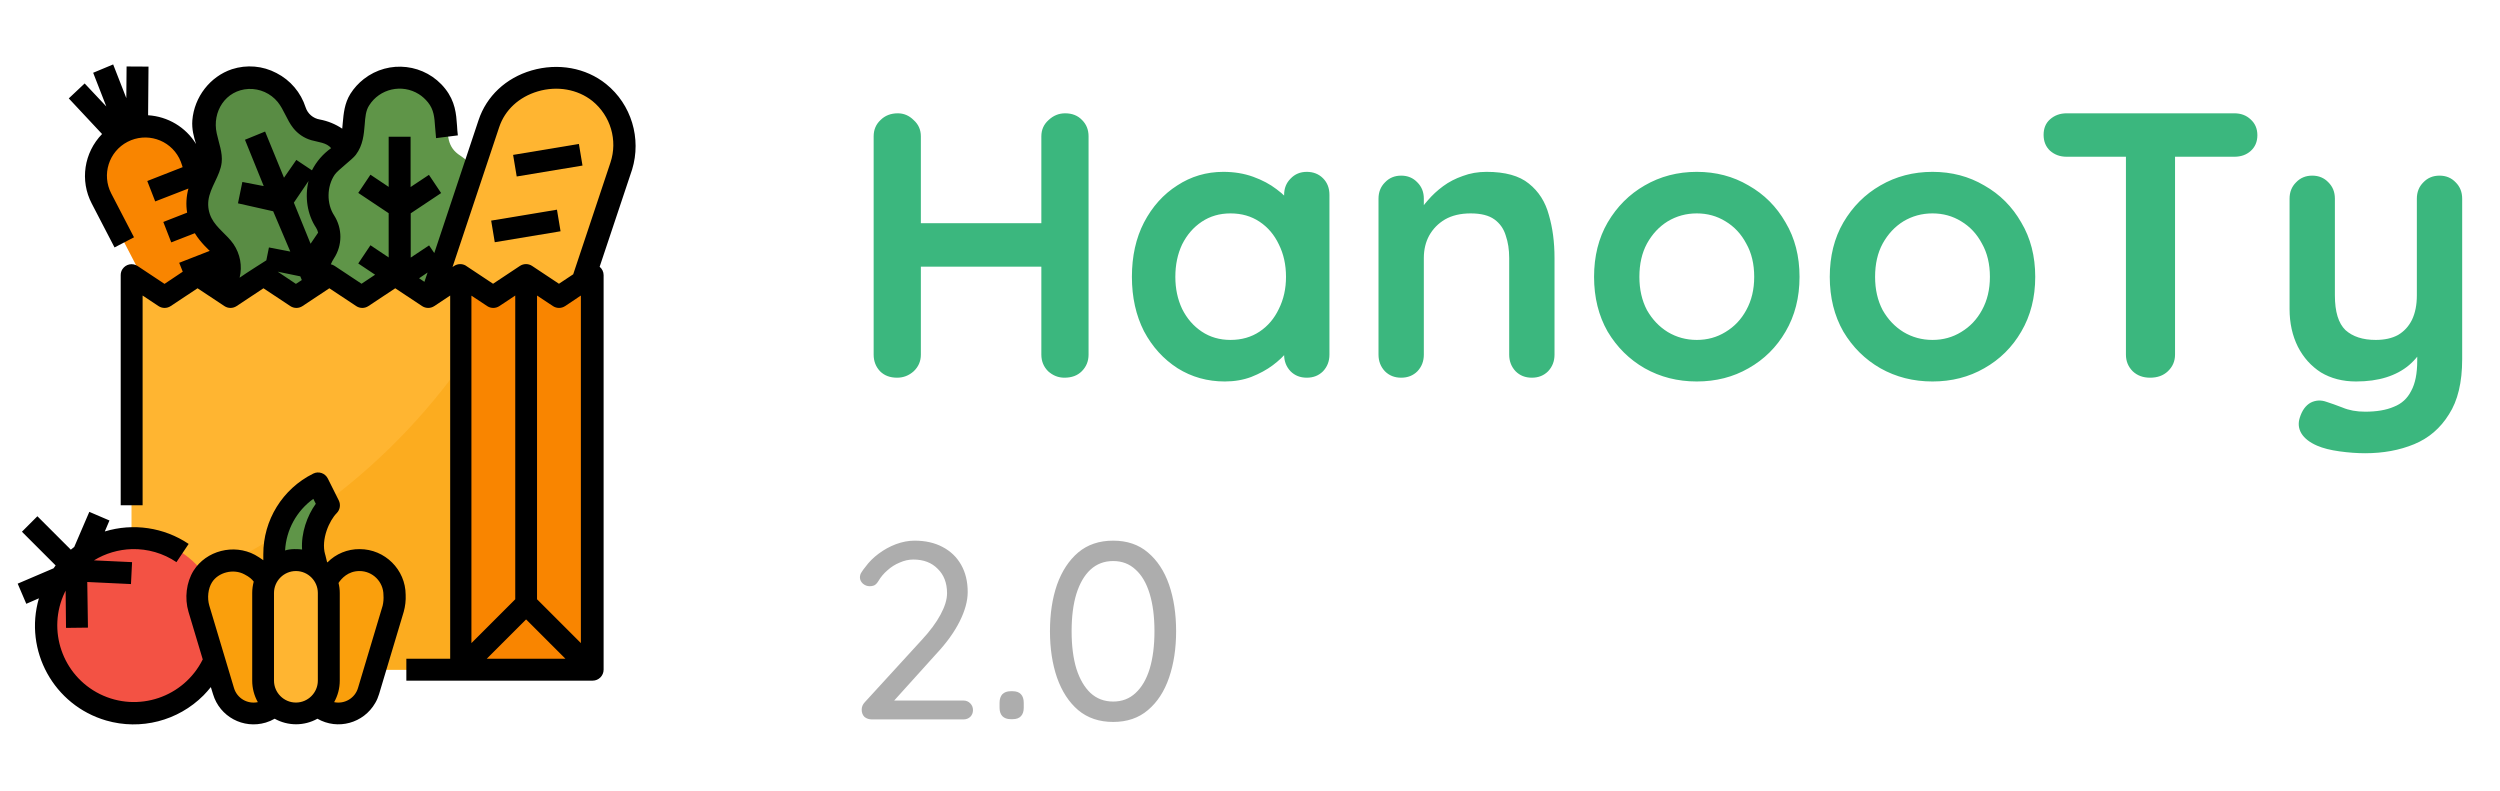 <svg width="139" height="44" viewBox="0 0 139 44" fill="none" xmlns="http://www.w3.org/2000/svg">
<path d="M13.284 23.127C12.637 23.379 11.906 23.105 11.586 22.488L5.644 11.046C4.951 9.691 5.477 8.038 6.833 7.345C6.916 7.306 6.993 7.268 7.076 7.23C8.607 6.613 10.291 7.512 10.717 9.066L10.725 9.089L14.099 21.512C14.275 22.175 13.924 22.876 13.284 23.127Z" fill="#F98500"/>
<path d="M12.964 17.361L11.281 18.024C10.969 18.138 10.618 17.986 10.489 17.673C10.367 17.361 10.519 17.003 10.832 16.881L12.637 16.173L12.964 17.361Z" fill="#FA6D00"/>
<path d="M13.62 19.745L12.172 20.286C11.86 20.393 11.517 20.248 11.38 19.936C11.258 19.623 11.411 19.265 11.73 19.143L13.3 18.557L13.62 19.745Z" fill="#FA6D00"/>
<path d="M20.452 11.938C19.942 11.587 19.683 10.97 19.797 10.353C20.079 8.936 19.165 7.558 17.74 7.268C17.725 7.268 17.702 7.261 17.687 7.261C17.101 7.162 16.613 6.743 16.43 6.171C16.385 6.034 16.331 5.897 16.27 5.768C15.623 4.473 14.054 3.947 12.759 4.595C11.532 5.204 10.984 6.659 11.502 7.923C11.769 8.578 11.898 9.172 11.449 9.805C10.611 10.985 10.893 12.623 12.073 13.453C12.081 13.461 12.096 13.469 12.104 13.476C12.614 13.834 12.858 14.459 12.736 15.068C12.462 16.485 13.391 17.864 14.815 18.138C16.095 18.382 17.352 17.658 17.786 16.432C19.081 17.079 20.65 16.546 21.298 15.259C21.877 14.093 21.519 12.684 20.452 11.938Z" fill="#598C44"/>
<path d="M26.393 14.032C26.051 13.514 26.043 12.844 26.378 12.319C27.178 11.115 26.843 9.485 25.639 8.685C25.624 8.677 25.609 8.662 25.594 8.655C24.847 8.182 24.901 7.512 24.84 6.743C24.733 5.303 23.468 4.221 22.029 4.328C20.665 4.435 19.607 5.57 19.607 6.941C19.607 7.649 19.5 8.243 18.852 8.662C17.634 9.439 17.276 11.062 18.06 12.28C18.068 12.288 18.076 12.303 18.083 12.311C18.418 12.836 18.418 13.507 18.068 14.025C17.283 15.236 17.626 16.858 18.837 17.651C19.927 18.359 21.374 18.161 22.227 17.186C23.187 18.267 24.84 18.374 25.921 17.422C26.896 16.569 27.094 15.122 26.393 14.032Z" fill="#5F9548"/>
<path d="M30.469 21.391L23.156 18.953L27.186 6.872C27.673 5.417 29.159 4.29 30.705 4.328C31.665 4.351 32.563 4.534 33.318 5.143C34.536 6.118 35.016 7.748 34.521 9.226L30.469 21.391Z" fill="#FFB531"/>
<path d="M25.594 15.297V37.234H7.312V15.297L9.141 16.516L10.969 15.297L12.797 16.516L14.625 15.297L16.453 16.516L18.281 15.297L20.109 16.516L21.938 15.297L23.766 16.516L25.594 15.297Z" fill="#FFB531"/>
<path d="M25.594 20.347V37.234H7.312V33.54C14.023 31.285 20.673 27.18 25.594 20.347Z" fill="#FCAC1F"/>
<path d="M32.906 15.297V37.234H25.594V15.297L27.422 16.516L29.25 15.297L31.078 16.516L32.906 15.297Z" fill="#F98500"/>
<path d="M7.427 39.672C10.119 39.672 12.302 37.489 12.302 34.797C12.302 32.105 10.119 29.922 7.427 29.922C4.734 29.922 2.552 32.105 2.552 34.797C2.552 37.489 4.734 39.672 7.427 39.672Z" fill="#F35244"/>
<path d="M17.672 26.875L18.281 28.094C17.527 28.848 17.223 29.945 17.481 30.988L17.672 31.75H15.234V30.821C15.234 29.152 16.179 27.622 17.672 26.875Z" fill="#5F9548"/>
<path d="M14.099 39.672C13.33 39.672 12.645 39.169 12.424 38.43L11.053 33.852C10.672 32.58 11.51 31.141 12.919 31.141C13.604 31.141 14.236 31.499 14.587 32.085L15.844 34.188V37.928C15.844 38.887 15.059 39.672 14.099 39.672Z" fill="#FA9F0C"/>
<path d="M18.807 39.672C19.576 39.672 20.262 39.169 20.483 38.43L21.854 33.852C22.242 32.565 21.389 31.141 19.988 31.141C19.302 31.141 18.67 31.499 18.319 32.085L17.062 34.188V37.928C17.062 38.887 17.847 39.672 18.807 39.672Z" fill="#FA9F0C"/>
<path d="M16.453 31.141C17.466 31.141 18.281 31.956 18.281 32.969V37.844C18.281 38.857 17.466 39.672 16.453 39.672C15.44 39.672 14.625 38.857 14.625 37.844V32.969C14.625 31.956 15.44 31.141 16.453 31.141Z" fill="#FFB531"/>
<path d="M33.698 4.671C32.571 3.764 31.025 3.49 29.555 3.917C28.123 4.336 27.049 5.349 26.607 6.682L24.146 14.07L23.857 13.644L22.836 14.322V11.861L24.527 10.734L23.849 9.721L22.829 10.399V7.603H21.61V10.391L20.597 9.713L19.919 10.726L21.61 11.854V14.314L20.597 13.636L19.919 14.649L20.856 15.274L20.102 15.777L18.609 14.786C18.54 14.741 18.472 14.71 18.395 14.695C18.441 14.581 18.502 14.466 18.571 14.36C19.043 13.636 19.043 12.707 18.578 11.976C18.152 11.328 18.167 10.361 18.609 9.713C18.799 9.439 19.576 8.883 19.782 8.609C20.186 8.076 20.231 7.466 20.277 6.933C20.307 6.514 20.338 6.149 20.521 5.867C21.107 4.93 22.349 4.648 23.286 5.234C23.484 5.356 23.651 5.516 23.796 5.691C24.124 6.103 24.154 6.514 24.192 7.07C24.207 7.261 24.223 7.466 24.245 7.68L25.457 7.527C25.434 7.344 25.419 7.162 25.411 6.986C25.365 6.324 25.312 5.646 24.756 4.937C23.651 3.536 21.625 3.3 20.224 4.397C19.934 4.625 19.683 4.899 19.485 5.212C19.15 5.745 19.104 6.324 19.058 6.826C19.051 6.941 19.043 7.047 19.028 7.154C18.654 6.903 18.228 6.727 17.779 6.644C17.413 6.583 17.108 6.324 16.994 5.973C16.727 5.143 16.148 4.458 15.371 4.061C14.61 3.658 13.719 3.582 12.896 3.848C11.685 4.252 10.801 5.387 10.694 6.689C10.656 7.184 10.778 7.619 10.9 8.007C10.329 7.07 9.331 6.476 8.234 6.408L8.257 3.703L7.038 3.696L7.023 5.455L6.292 3.582L5.18 4.046L5.911 5.92L4.707 4.64L3.824 5.471L5.675 7.451C4.669 8.487 4.433 10.041 5.103 11.321L6.368 13.758L7.45 13.194L6.185 10.757C5.644 9.713 6.048 8.426 7.092 7.885C8.135 7.344 9.422 7.748 9.963 8.792C10.032 8.929 10.085 9.066 10.131 9.218L10.154 9.294L8.188 10.064L8.63 11.199L10.474 10.483V10.49C10.359 10.925 10.329 11.374 10.405 11.823L9.08 12.341L9.521 13.476L10.832 12.966C11.136 13.476 11.662 13.948 11.662 13.948L9.963 14.611L10.161 15.106L9.148 15.784L7.655 14.794C7.373 14.604 7 14.68 6.81 14.962C6.741 15.061 6.711 15.182 6.711 15.297V28.094H7.929V16.432L8.813 17.018C9.019 17.155 9.285 17.155 9.491 17.018L10.984 16.028L12.477 17.018C12.683 17.155 12.949 17.155 13.155 17.018L14.648 16.028L16.141 17.018C16.346 17.155 16.613 17.155 16.819 17.018L18.312 16.028L19.805 17.018C20.01 17.155 20.277 17.155 20.483 17.018L21.976 16.028L23.468 17.018C23.674 17.155 23.941 17.155 24.146 17.018L25.03 16.432V36.625H22.593V37.844H32.952C33.287 37.844 33.561 37.569 33.561 37.234V15.297C33.561 15.114 33.477 14.946 33.34 14.832L35.146 9.424C35.671 7.702 35.108 5.806 33.698 4.671ZM17.573 12.661C17.626 12.745 17.664 12.836 17.687 12.935L17.268 13.552L16.339 11.267L17.154 10.064C16.941 10.94 17.078 11.915 17.573 12.661ZM13.322 15.441C13.482 14.794 13.353 14.116 12.98 13.568C12.622 13.05 12.05 12.692 11.761 12.128C11.609 11.831 11.548 11.488 11.586 11.153C11.677 10.406 12.241 9.782 12.325 9.035C12.386 8.487 12.165 7.954 12.05 7.413C11.784 6.217 12.538 5.006 13.825 4.945C14.45 4.922 15.044 5.189 15.44 5.669C15.79 6.103 15.95 6.674 16.301 7.116C16.56 7.443 16.91 7.68 17.306 7.794C17.695 7.908 18.152 7.923 18.411 8.236C17.961 8.556 17.596 8.975 17.344 9.47L16.476 8.891L15.79 9.881L14.739 7.314L13.62 7.771L14.663 10.346L13.475 10.117L13.231 11.305L15.189 11.747L16.141 13.987L14.953 13.758L14.808 14.474C14.8 14.482 13.635 15.213 13.322 15.441ZM15.44 15.106L16.697 15.365L16.781 15.571L16.453 15.784L15.44 15.106ZM23.301 15.472L23.773 15.152L23.598 15.67L23.301 15.472ZM26.203 16.432L27.087 17.018C27.292 17.155 27.559 17.155 27.765 17.018L28.648 16.432V33.319L26.211 35.757V16.432H26.203ZM32.297 16.432V35.757L29.859 33.319V16.432L30.743 17.018C30.949 17.155 31.215 17.155 31.421 17.018L32.297 16.432ZM29.25 34.439L31.436 36.625H27.064L29.25 34.439ZM33.942 9.035L31.87 15.251L31.078 15.777L29.585 14.786C29.38 14.649 29.113 14.649 28.907 14.786L27.414 15.777C27.414 15.777 25.891 14.764 25.876 14.756C25.677 14.649 25.434 14.665 25.251 14.786L25.16 14.847L27.757 7.063C28.077 6.11 28.854 5.394 29.897 5.082C30.979 4.762 32.114 4.96 32.937 5.615C33.95 6.438 34.353 7.801 33.942 9.035Z" fill="black"/>
<path d="M28.529 8.612L32.187 8.003L32.387 9.205L28.729 9.813L28.529 8.612Z" fill="black"/>
<path d="M27.309 12.266L30.967 11.658L31.167 12.859L27.509 13.468L27.309 12.266Z" fill="black"/>
<path d="M19.995 30.531C19.325 30.524 18.677 30.79 18.205 31.27C18.197 31.262 18.19 31.255 18.182 31.24L18.083 30.836C18.083 30.828 18.083 30.828 18.076 30.821C17.839 29.99 18.312 28.939 18.723 28.528C18.906 28.345 18.952 28.056 18.837 27.827L18.228 26.608C18.076 26.304 17.71 26.182 17.413 26.334C15.707 27.18 14.633 28.924 14.64 30.821V31.148C14.495 31.042 14.335 30.942 14.176 30.851C12.995 30.219 11.464 30.615 10.763 31.727C10.359 32.375 10.253 33.251 10.481 34.02L11.273 36.663C10.222 38.773 7.663 39.634 5.553 38.59C3.466 37.554 2.597 35.033 3.603 32.931C3.618 32.9 3.633 32.87 3.649 32.839L3.671 34.911L4.89 34.896L4.852 32.359L7.282 32.474L7.343 31.255L5.225 31.156C5.858 30.767 6.589 30.554 7.328 30.531C8.211 30.508 9.08 30.76 9.811 31.255L10.489 30.242C9.118 29.32 7.404 29.069 5.827 29.549L6.086 28.939L4.966 28.459L4.128 30.409C4.068 30.455 3.999 30.508 3.938 30.562L2.079 28.703L1.219 29.564L3.093 31.438C3.054 31.491 3.016 31.544 2.978 31.598L0.983 32.451L1.462 33.571L2.163 33.266C1.318 36.175 2.994 39.215 5.903 40.06C7.823 40.616 9.895 40.083 11.312 38.666C11.456 38.522 11.593 38.362 11.723 38.202L11.845 38.598C12.218 39.847 13.528 40.548 14.777 40.175C14.953 40.121 15.113 40.053 15.272 39.961C16.011 40.373 16.91 40.373 17.649 39.961C18.776 40.609 20.216 40.213 20.863 39.085C20.955 38.933 21.023 38.765 21.077 38.59L22.448 34.012C22.532 33.708 22.57 33.388 22.555 33.068C22.547 31.674 21.404 30.531 19.995 30.531ZM17.421 27.736L17.558 28.01C17.078 28.673 16.735 29.64 16.796 30.554C16.621 30.524 16.141 30.501 15.851 30.607C15.912 29.457 16.491 28.406 17.421 27.736ZM13.01 38.255L11.639 33.677C11.51 33.243 11.57 32.725 11.784 32.382C12.134 31.819 12.98 31.605 13.589 31.933C13.879 32.085 13.993 32.192 14.107 32.337C14.054 32.542 14.023 32.755 14.023 32.969V37.844C14.023 38.263 14.13 38.674 14.335 39.04C13.749 39.161 13.178 38.819 13.01 38.255ZM15.234 37.844V32.969C15.234 32.298 15.783 31.75 16.453 31.75C17.123 31.75 17.672 32.298 17.672 32.969V37.844C17.672 38.514 17.123 39.062 16.453 39.062C15.783 39.062 15.234 38.514 15.234 37.844ZM21.275 33.677L19.904 38.255C19.736 38.819 19.157 39.161 18.578 39.04C18.784 38.674 18.891 38.263 18.891 37.844V32.969C18.891 32.778 18.868 32.596 18.822 32.413C18.982 32.169 19.348 31.75 19.988 31.75C20.726 31.75 21.32 32.352 21.32 33.083C21.336 33.281 21.32 33.487 21.275 33.677Z" fill="black"/>
<path d="M49.919 6.3C50.255 6.3 50.549 6.426 50.801 6.678C51.067 6.916 51.2 7.217 51.2 7.581V19.719C51.2 20.083 51.067 20.391 50.801 20.643C50.535 20.881 50.227 21 49.877 21C49.485 21 49.17 20.881 48.932 20.643C48.694 20.391 48.575 20.083 48.575 19.719V7.581C48.575 7.217 48.701 6.916 48.953 6.678C49.205 6.426 49.527 6.3 49.919 6.3ZM59.222 6.3C59.614 6.3 59.929 6.426 60.167 6.678C60.405 6.916 60.524 7.217 60.524 7.581V19.719C60.524 20.083 60.398 20.391 60.146 20.643C59.908 20.881 59.586 21 59.18 21C58.844 21 58.543 20.881 58.277 20.643C58.025 20.391 57.899 20.083 57.899 19.719V7.581C57.899 7.217 58.032 6.916 58.298 6.678C58.564 6.426 58.872 6.3 59.222 6.3ZM49.856 12.411H59.222V14.826H49.856V12.411ZM72.657 9.555C73.021 9.555 73.322 9.674 73.56 9.912C73.798 10.15 73.917 10.458 73.917 10.836V19.719C73.917 20.083 73.798 20.391 73.56 20.643C73.322 20.881 73.021 21 72.657 21C72.293 21 71.992 20.881 71.754 20.643C71.516 20.391 71.397 20.083 71.397 19.719V18.69L71.859 18.879C71.859 19.061 71.761 19.285 71.565 19.551C71.369 19.803 71.103 20.055 70.767 20.307C70.431 20.559 70.032 20.776 69.57 20.958C69.122 21.126 68.632 21.21 68.1 21.21C67.134 21.21 66.259 20.965 65.475 20.475C64.691 19.971 64.068 19.285 63.606 18.417C63.158 17.535 62.934 16.527 62.934 15.393C62.934 14.245 63.158 13.237 63.606 12.369C64.068 11.487 64.684 10.801 65.454 10.311C66.224 9.807 67.078 9.555 68.016 9.555C68.618 9.555 69.171 9.646 69.675 9.828C70.179 10.01 70.613 10.241 70.977 10.521C71.355 10.801 71.642 11.088 71.838 11.382C72.048 11.662 72.153 11.9 72.153 12.096L71.397 12.369V10.836C71.397 10.472 71.516 10.171 71.754 9.933C71.992 9.681 72.293 9.555 72.657 9.555ZM68.415 18.9C69.031 18.9 69.57 18.746 70.032 18.438C70.494 18.13 70.851 17.71 71.103 17.178C71.369 16.646 71.502 16.051 71.502 15.393C71.502 14.721 71.369 14.119 71.103 13.587C70.851 13.055 70.494 12.635 70.032 12.327C69.57 12.019 69.031 11.865 68.415 11.865C67.813 11.865 67.281 12.019 66.819 12.327C66.357 12.635 65.993 13.055 65.727 13.587C65.475 14.119 65.349 14.721 65.349 15.393C65.349 16.051 65.475 16.646 65.727 17.178C65.993 17.71 66.357 18.13 66.819 18.438C67.281 18.746 67.813 18.9 68.415 18.9ZM82.651 9.555C83.687 9.555 84.471 9.772 85.003 10.206C85.549 10.64 85.92 11.221 86.116 11.949C86.326 12.663 86.431 13.461 86.431 14.343V19.719C86.431 20.083 86.312 20.391 86.074 20.643C85.836 20.881 85.535 21 85.171 21C84.807 21 84.506 20.881 84.268 20.643C84.03 20.391 83.911 20.083 83.911 19.719V14.343C83.911 13.881 83.848 13.468 83.722 13.104C83.61 12.726 83.4 12.425 83.092 12.201C82.784 11.977 82.343 11.865 81.769 11.865C81.209 11.865 80.733 11.977 80.341 12.201C79.963 12.425 79.669 12.726 79.459 13.104C79.263 13.468 79.165 13.881 79.165 14.343V19.719C79.165 20.083 79.046 20.391 78.808 20.643C78.57 20.881 78.269 21 77.905 21C77.541 21 77.24 20.881 77.002 20.643C76.764 20.391 76.645 20.083 76.645 19.719V11.046C76.645 10.682 76.764 10.381 77.002 10.143C77.24 9.891 77.541 9.765 77.905 9.765C78.269 9.765 78.57 9.891 78.808 10.143C79.046 10.381 79.165 10.682 79.165 11.046V11.949L78.85 11.886C78.976 11.648 79.158 11.396 79.396 11.13C79.634 10.85 79.914 10.591 80.236 10.353C80.558 10.115 80.922 9.926 81.328 9.786C81.734 9.632 82.175 9.555 82.651 9.555ZM100.054 15.393C100.054 16.541 99.795 17.556 99.277 18.438C98.773 19.306 98.087 19.985 97.219 20.475C96.365 20.965 95.406 21.21 94.342 21.21C93.278 21.21 92.312 20.965 91.444 20.475C90.59 19.985 89.904 19.306 89.386 18.438C88.882 17.556 88.63 16.541 88.63 15.393C88.63 14.245 88.882 13.237 89.386 12.369C89.904 11.487 90.59 10.801 91.444 10.311C92.312 9.807 93.278 9.555 94.342 9.555C95.406 9.555 96.365 9.807 97.219 10.311C98.087 10.801 98.773 11.487 99.277 12.369C99.795 13.237 100.054 14.245 100.054 15.393ZM97.534 15.393C97.534 14.679 97.387 14.063 97.093 13.545C96.813 13.013 96.428 12.6 95.938 12.306C95.462 12.012 94.93 11.865 94.342 11.865C93.754 11.865 93.215 12.012 92.725 12.306C92.249 12.6 91.864 13.013 91.57 13.545C91.29 14.063 91.15 14.679 91.15 15.393C91.15 16.093 91.29 16.709 91.57 17.241C91.864 17.759 92.249 18.165 92.725 18.459C93.215 18.753 93.754 18.9 94.342 18.9C94.93 18.9 95.462 18.753 95.938 18.459C96.428 18.165 96.813 17.759 97.093 17.241C97.387 16.709 97.534 16.093 97.534 15.393ZM113.159 15.393C113.159 16.541 112.9 17.556 112.382 18.438C111.878 19.306 111.192 19.985 110.324 20.475C109.47 20.965 108.511 21.21 107.447 21.21C106.383 21.21 105.417 20.965 104.549 20.475C103.695 19.985 103.009 19.306 102.491 18.438C101.987 17.556 101.735 16.541 101.735 15.393C101.735 14.245 101.987 13.237 102.491 12.369C103.009 11.487 103.695 10.801 104.549 10.311C105.417 9.807 106.383 9.555 107.447 9.555C108.511 9.555 109.47 9.807 110.324 10.311C111.192 10.801 111.878 11.487 112.382 12.369C112.9 13.237 113.159 14.245 113.159 15.393ZM110.639 15.393C110.639 14.679 110.492 14.063 110.198 13.545C109.918 13.013 109.533 12.6 109.043 12.306C108.567 12.012 108.035 11.865 107.447 11.865C106.859 11.865 106.32 12.012 105.83 12.306C105.354 12.6 104.969 13.013 104.675 13.545C104.395 14.063 104.255 14.679 104.255 15.393C104.255 16.093 104.395 16.709 104.675 17.241C104.969 17.759 105.354 18.165 105.83 18.459C106.32 18.753 106.859 18.9 107.447 18.9C108.035 18.9 108.567 18.753 109.043 18.459C109.533 18.165 109.918 17.759 110.198 17.241C110.492 16.709 110.639 16.093 110.639 15.393ZM119.546 21C119.154 21 118.832 20.881 118.58 20.643C118.328 20.391 118.202 20.083 118.202 19.719V7.539H120.932V19.719C120.932 20.083 120.799 20.391 120.533 20.643C120.281 20.881 119.952 21 119.546 21ZM114.905 8.715C114.541 8.715 114.233 8.603 113.981 8.379C113.743 8.155 113.624 7.861 113.624 7.497C113.624 7.133 113.743 6.846 113.981 6.636C114.233 6.412 114.541 6.3 114.905 6.3H124.229C124.593 6.3 124.894 6.412 125.132 6.636C125.384 6.86 125.51 7.154 125.51 7.518C125.51 7.882 125.384 8.176 125.132 8.4C124.894 8.61 124.593 8.715 124.229 8.715H114.905ZM135.637 9.765C136.001 9.765 136.302 9.891 136.54 10.143C136.778 10.381 136.897 10.682 136.897 11.046V19.971C136.897 21.259 136.652 22.281 136.162 23.037C135.686 23.807 135.042 24.36 134.23 24.696C133.418 25.032 132.508 25.2 131.5 25.2C131.052 25.2 130.576 25.165 130.072 25.095C129.568 25.025 129.155 24.92 128.833 24.78C128.413 24.598 128.119 24.367 127.951 24.087C127.797 23.821 127.769 23.534 127.867 23.226C127.993 22.82 128.196 22.54 128.476 22.386C128.756 22.246 129.05 22.232 129.358 22.344C129.582 22.414 129.876 22.519 130.24 22.659C130.604 22.813 131.024 22.89 131.5 22.89C132.144 22.89 132.676 22.799 133.096 22.617C133.53 22.449 133.852 22.155 134.062 21.735C134.286 21.329 134.398 20.769 134.398 20.055V18.648L134.839 19.152C134.601 19.614 134.3 19.999 133.936 20.307C133.586 20.601 133.166 20.825 132.676 20.979C132.186 21.133 131.626 21.21 130.996 21.21C130.254 21.21 129.603 21.042 129.043 20.706C128.497 20.356 128.07 19.88 127.762 19.278C127.454 18.662 127.3 17.962 127.3 17.178V11.046C127.3 10.682 127.419 10.381 127.657 10.143C127.895 9.891 128.196 9.765 128.56 9.765C128.924 9.765 129.225 9.891 129.463 10.143C129.701 10.381 129.82 10.682 129.82 11.046V16.422C129.82 17.332 130.016 17.976 130.408 18.354C130.814 18.718 131.374 18.9 132.088 18.9C132.578 18.9 132.991 18.809 133.327 18.627C133.663 18.431 133.922 18.151 134.104 17.787C134.286 17.409 134.377 16.954 134.377 16.422V11.046C134.377 10.682 134.496 10.381 134.734 10.143C134.972 9.891 135.273 9.765 135.637 9.765Z" fill="#3BB77E"/>
<path d="M53.566 38.95C53.715 38.95 53.841 39.001 53.944 39.104C54.047 39.207 54.098 39.333 54.098 39.482C54.098 39.631 54.047 39.757 53.944 39.86C53.841 39.953 53.715 40 53.566 40H48.484C48.316 40 48.176 39.953 48.064 39.86C47.961 39.757 47.91 39.622 47.91 39.454C47.91 39.305 47.966 39.169 48.078 39.048L51.242 35.59C51.709 35.086 52.059 34.615 52.292 34.176C52.535 33.728 52.656 33.331 52.656 32.986C52.656 32.417 52.483 31.964 52.138 31.628C51.802 31.283 51.349 31.11 50.78 31.11C50.528 31.11 50.276 31.166 50.024 31.278C49.772 31.381 49.543 31.525 49.338 31.712C49.133 31.889 48.965 32.09 48.834 32.314C48.759 32.435 48.68 32.515 48.596 32.552C48.521 32.58 48.442 32.594 48.358 32.594C48.218 32.594 48.092 32.547 47.98 32.454C47.868 32.351 47.812 32.235 47.812 32.104C47.812 32.001 47.84 31.908 47.896 31.824C47.952 31.731 48.027 31.628 48.12 31.516C48.316 31.245 48.559 31.003 48.848 30.788C49.147 30.564 49.469 30.387 49.814 30.256C50.169 30.125 50.514 30.06 50.85 30.06C51.447 30.06 51.965 30.177 52.404 30.41C52.852 30.643 53.197 30.975 53.44 31.404C53.683 31.833 53.804 32.337 53.804 32.916C53.804 33.411 53.655 33.957 53.356 34.554C53.057 35.151 52.619 35.758 52.04 36.374L49.59 39.09L49.45 38.95H53.566ZM56.192 39.986C55.996 39.986 55.842 39.93 55.73 39.818C55.628 39.706 55.576 39.552 55.576 39.356V39.076C55.576 38.871 55.628 38.712 55.73 38.6C55.842 38.488 55.996 38.432 56.192 38.432H56.304C56.51 38.432 56.664 38.488 56.766 38.6C56.869 38.712 56.92 38.871 56.92 39.076V39.356C56.92 39.552 56.869 39.706 56.766 39.818C56.664 39.93 56.51 39.986 56.304 39.986H56.192ZM61.892 40.14C61.117 40.14 60.468 39.921 59.946 39.482C59.432 39.043 59.04 38.441 58.77 37.676C58.508 36.911 58.378 36.052 58.378 35.1C58.378 34.129 58.508 33.266 58.77 32.51C59.04 31.754 59.432 31.157 59.946 30.718C60.468 30.279 61.117 30.06 61.892 30.06C62.666 30.06 63.31 30.279 63.824 30.718C64.346 31.157 64.738 31.754 65 32.51C65.261 33.266 65.392 34.129 65.392 35.1C65.392 36.052 65.261 36.911 65 37.676C64.738 38.441 64.346 39.043 63.824 39.482C63.31 39.921 62.666 40.14 61.892 40.14ZM61.892 39.006C62.386 39.006 62.802 38.847 63.138 38.53C63.483 38.213 63.744 37.765 63.922 37.186C64.099 36.598 64.188 35.903 64.188 35.1C64.188 34.288 64.099 33.593 63.922 33.014C63.744 32.426 63.483 31.978 63.138 31.67C62.802 31.353 62.386 31.194 61.892 31.194C61.397 31.194 60.977 31.353 60.632 31.67C60.296 31.978 60.034 32.426 59.848 33.014C59.67 33.593 59.582 34.288 59.582 35.1C59.582 35.903 59.67 36.598 59.848 37.186C60.034 37.765 60.296 38.213 60.632 38.53C60.977 38.847 61.397 39.006 61.892 39.006Z" fill="#ADADAD"/>
</svg>

